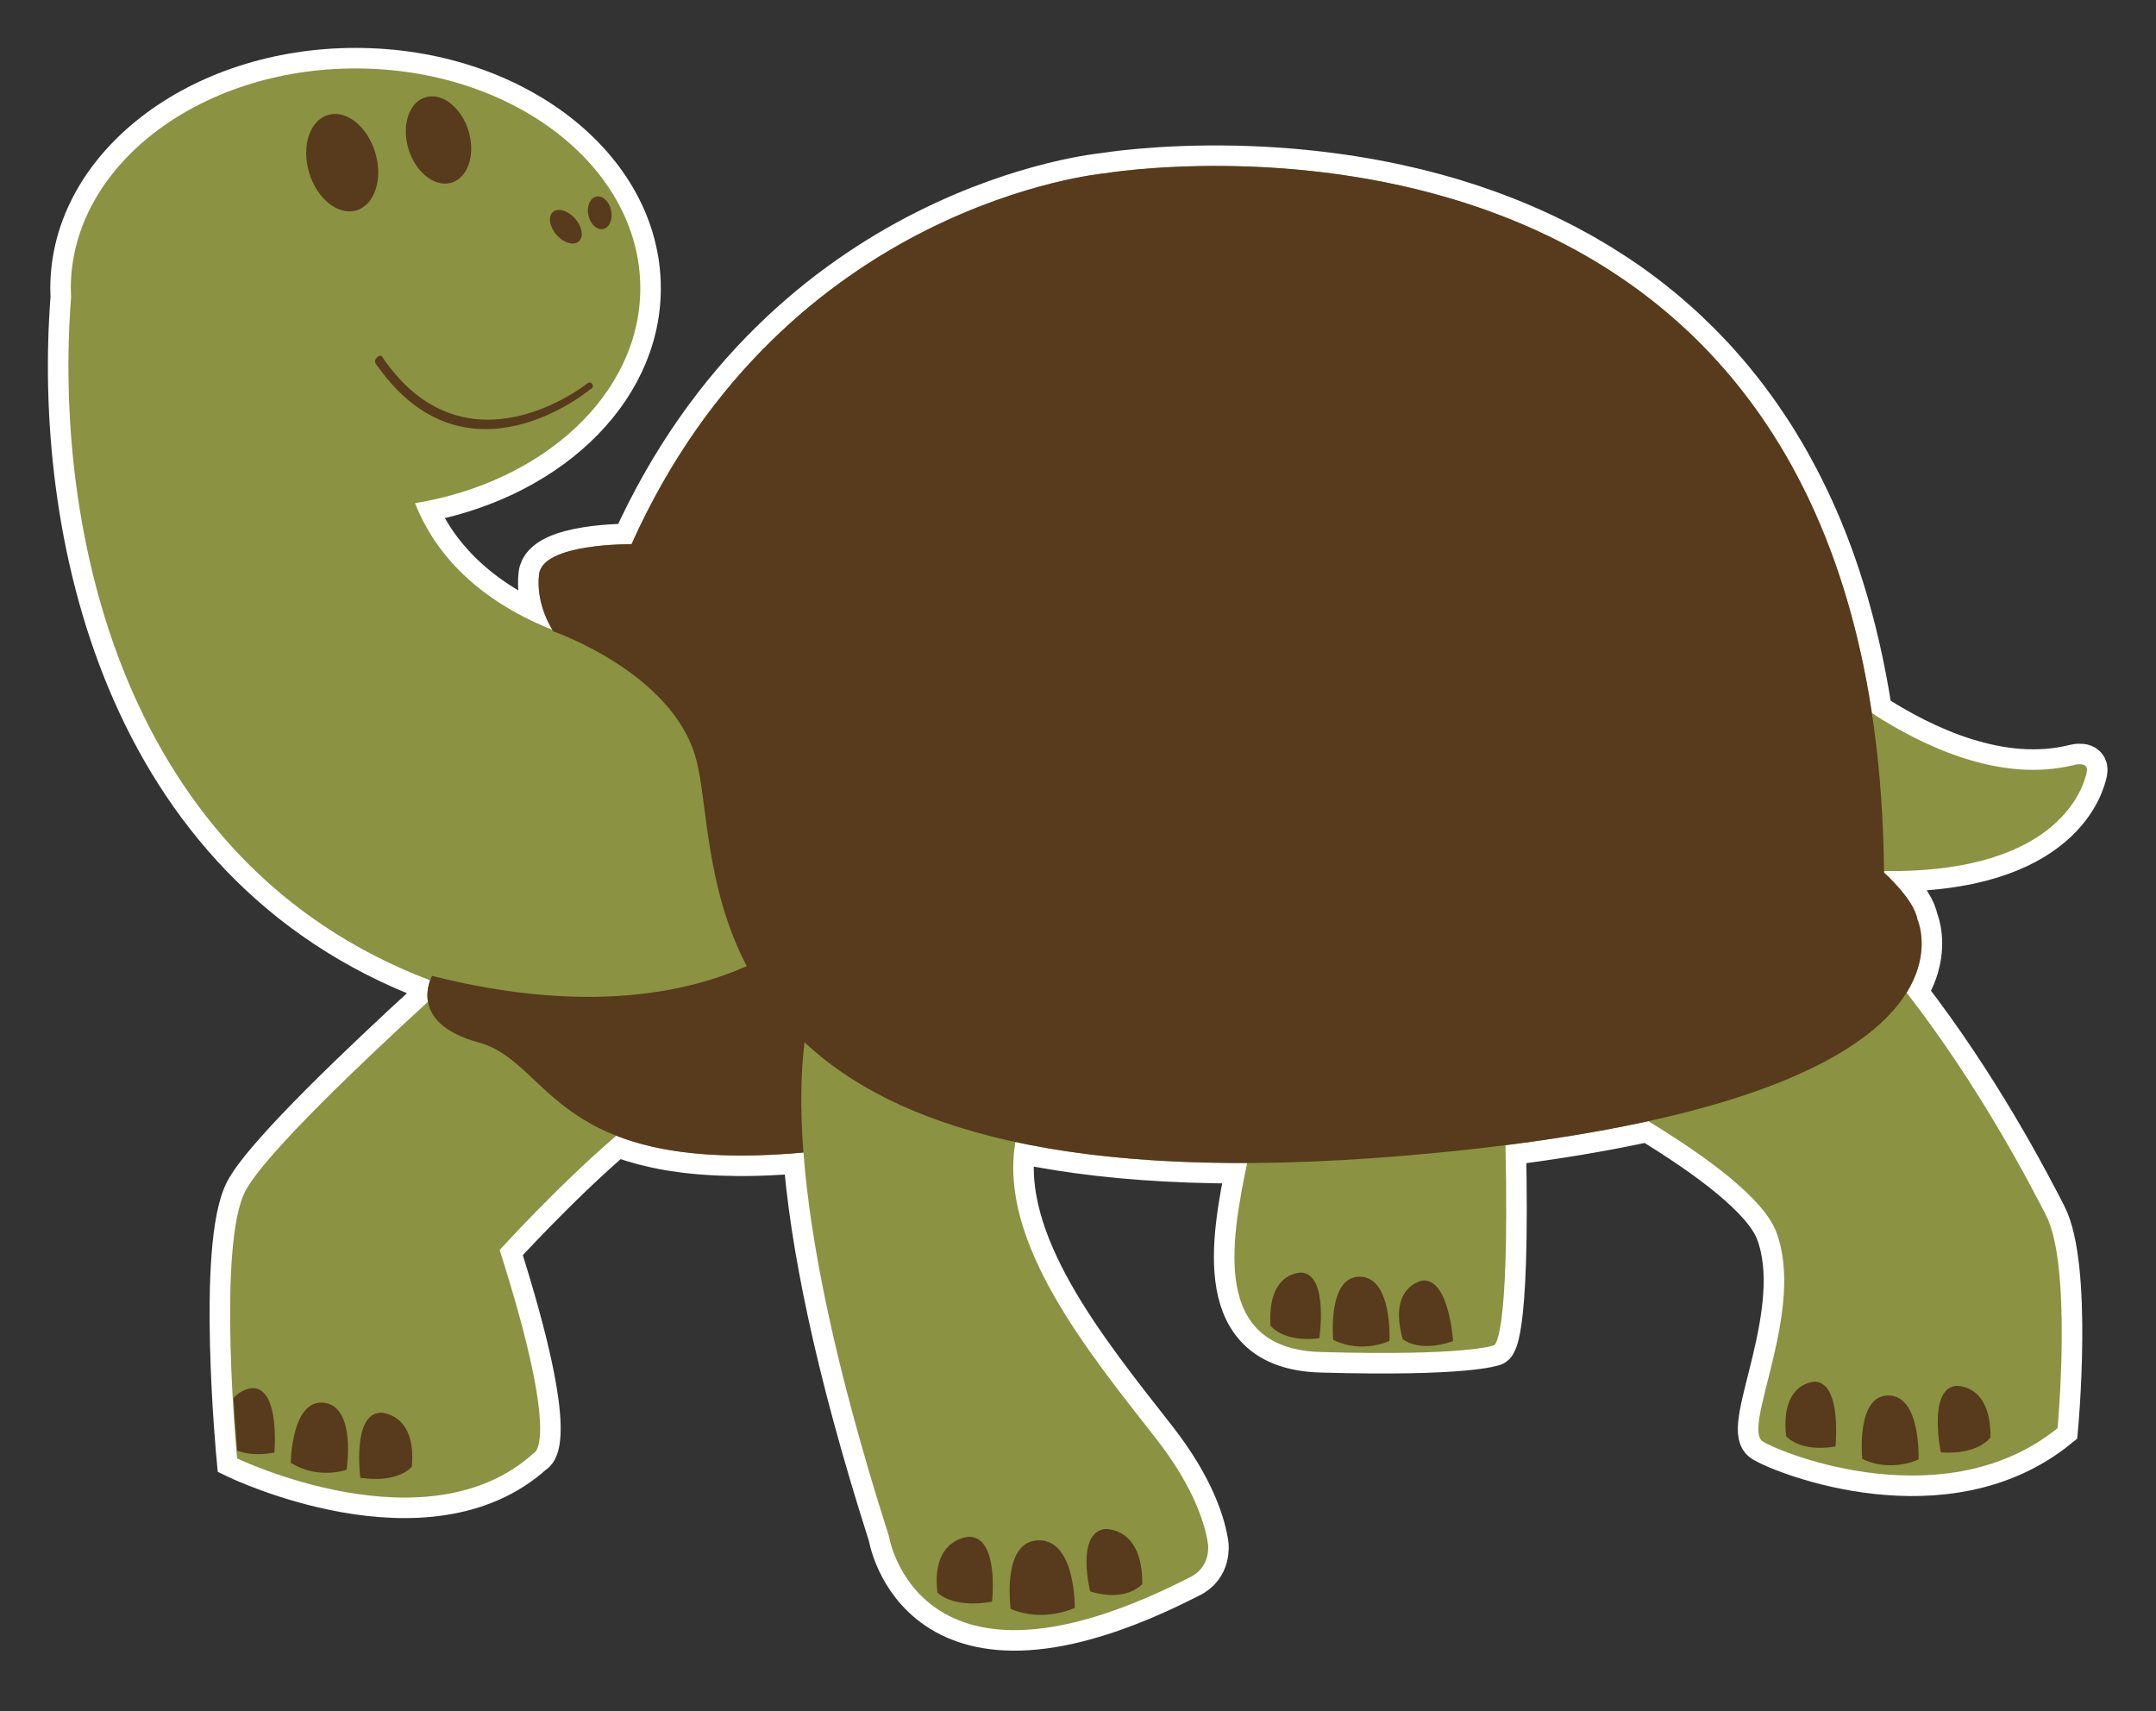 <?xml version="1.0" encoding="utf-8"?>
<!-- Generator: Adobe Illustrator 17.0.0, SVG Export Plug-In . SVG Version: 6.00 Build 0)  -->
<!DOCTYPE svg PUBLIC "-//W3C//DTD SVG 1.1 Basic//EN" "http://www.w3.org/Graphics/SVG/1.1/DTD/svg11-basic.dtd">
<svg version="1.1" baseProfile="basic" id="Слой_1"
	 xmlns="http://www.w3.org/2000/svg" xmlns:xlink="http://www.w3.org/1999/xlink" x="0px" y="0px" width="315px" height="250px"
	 viewBox="0 0 315 250" xml:space="preserve">
<rect x="0" y="0" width="315" height="250" fill="#333333" stroke="none"/>
<path fill="none" stroke="#FFFFFF" stroke-width="6" stroke-miterlimit="10" d="M304.883,112.788
	c0.331-1.599-1.786-1.037-1.786-1.037c-10.714,2.701-22.019-2.63-29.601-7.557c-0.095-0.624-0.208-1.223-0.309-1.837
	c-0.072-0.435-0.144-0.871-0.219-1.301c-0.195-1.11-0.404-2.201-0.622-3.28c-0.081-0.401-0.159-0.804-0.243-1.2
	c-0.233-1.101-0.482-2.18-0.739-3.248c-0.084-0.349-0.164-0.703-0.25-1.049c-0.281-1.125-0.579-2.226-0.885-3.314
	c-0.075-0.267-0.146-0.541-0.222-0.806c-0.355-1.226-0.728-2.427-1.114-3.607c-0.036-0.112-0.07-0.228-0.107-0.339
	c-1.304-3.938-2.781-7.624-4.408-11.071c-0.068-0.145-0.141-0.283-0.21-0.427c-0.465-0.973-0.94-1.931-1.429-2.866
	c-0.138-0.264-0.282-0.518-0.422-0.779c-0.429-0.801-0.863-1.594-1.309-2.368c-0.178-0.309-0.361-0.608-0.542-0.912
	c-0.42-0.707-0.843-1.408-1.277-2.092c-0.205-0.324-0.414-0.64-0.623-0.958c-0.421-0.645-0.847-1.283-1.28-1.907
	c-0.225-0.325-0.454-0.644-0.682-0.963c-0.428-0.598-0.86-1.187-1.299-1.766c-0.241-0.318-0.484-0.633-0.728-0.945
	c-0.439-0.561-0.882-1.112-1.33-1.654c-0.252-0.305-0.505-0.61-0.76-0.909c-0.452-0.531-0.91-1.05-1.371-1.563
	c-0.26-0.289-0.518-0.578-0.781-0.861c-0.471-0.508-0.948-1.003-1.428-1.494c-0.26-0.266-0.518-0.535-0.781-0.796
	c-0.499-0.496-1.004-0.976-1.511-1.453c-0.251-0.236-0.499-0.477-0.751-0.709c-0.543-0.498-1.093-0.979-1.645-1.457
	c-0.223-0.193-0.443-0.393-0.667-0.582c-0.644-0.545-1.296-1.072-1.95-1.59c-0.136-0.108-0.27-0.222-0.407-0.329
	c-1.599-1.25-3.228-2.422-4.879-3.522c-0.227-0.151-0.456-0.292-0.684-0.44c-0.591-0.385-1.183-0.769-1.78-1.136
	c-0.307-0.189-0.617-0.368-0.926-0.553c-0.521-0.311-1.041-0.622-1.565-0.92c-0.344-0.196-0.69-0.382-1.035-0.572
	c-0.493-0.271-0.985-0.542-1.48-0.802c-0.367-0.192-0.734-0.377-1.102-0.564c-0.476-0.241-0.952-0.481-1.429-0.712
	c-0.383-0.186-0.767-0.365-1.152-0.545c-0.465-0.217-0.929-0.431-1.395-0.638c-0.394-0.176-0.788-0.347-1.182-0.516
	c-0.458-0.196-0.916-0.389-1.374-0.577c-0.402-0.165-0.804-0.327-1.207-0.486c-0.45-0.177-0.901-0.349-1.351-0.519
	c-0.409-0.154-0.818-0.307-1.228-0.455c-0.443-0.16-0.886-0.314-1.329-0.466c-0.414-0.143-0.829-0.286-1.243-0.423
	c-0.436-0.144-0.872-0.281-1.307-0.418c-0.42-0.132-0.839-0.266-1.258-0.392c-0.424-0.127-0.846-0.247-1.268-0.368
	c-0.429-0.123-0.857-0.249-1.285-0.365c-0.401-0.11-0.8-0.21-1.2-0.314c-0.446-0.116-0.893-0.236-1.337-0.346
	c-0.327-0.081-0.652-0.153-0.978-0.231c-1.277-0.303-2.547-0.586-3.805-0.838c-0.028-0.006-0.056-0.012-0.084-0.018
	c-0.545-0.109-1.084-0.207-1.624-0.307c-0.273-0.051-0.549-0.105-0.821-0.154c-0.516-0.092-1.027-0.174-1.539-0.258
	c-0.289-0.047-0.58-0.098-0.867-0.143c-0.504-0.079-1.002-0.15-1.501-0.222c-0.289-0.042-0.58-0.085-0.867-0.124
	c-0.497-0.068-0.988-0.129-1.48-0.19c-0.279-0.035-0.559-0.07-0.836-0.103c-0.494-0.058-0.983-0.111-1.47-0.162
	c-0.266-0.028-0.531-0.056-0.794-0.082c-0.492-0.049-0.978-0.093-1.462-0.136c-0.249-0.022-0.496-0.043-0.743-0.063
	c-0.494-0.04-0.983-0.077-1.468-0.111c-0.221-0.015-0.439-0.03-0.658-0.044c-0.502-0.033-1-0.063-1.492-0.089
	c-0.187-0.01-0.372-0.019-0.558-0.028c-0.514-0.025-1.024-0.049-1.526-0.068c-0.142-0.005-0.28-0.009-0.421-0.014
	c-0.539-0.019-1.073-0.035-1.598-0.047c-0.068-0.002-0.133-0.002-0.2-0.004c-11.336-0.237-18.996,1.047-18.996,1.047
	s-46.708,4.197-69.149,54.189c0,0-12.955-0.183-13.502,4.379c-0.468,3.913,1.401,7.255,1.944,8.129
	C68.682,87.219,63.14,79.873,60.633,73.518c18.805-3.085,32.916-15.97,32.916-31.406C93.549,24.376,74.925,10,51.95,10
	c-22.974,0-41.6,14.376-41.602,32.112c0,0.427,0.02,0.85,0.042,1.274c-2.634,33.696,7.274,82.711,52.452,99.842
	c-0.254,0.683-0.549,1.839-0.316,3.137c-9.078,8.309-23.782,22.209-26.649,27.606c-4.207,7.92-1.237,39.104-1.237,39.104
	s27.72,13.364,43.311-0.742c0,0,4.208-0.991-4.949-29.699c0,0,8.556-9.45,17.046-16.701c0.081,0.032,0.168,0.061,0.25,0.093
	c0.195,0.074,0.392,0.148,0.592,0.22c0.331,0.12,0.671,0.235,1.016,0.348c0.149,0.049,0.292,0.099,0.443,0.147
	c0.488,0.152,0.994,0.296,1.513,0.435c0.166,0.044,0.336,0.086,0.505,0.128c0.422,0.107,0.855,0.209,1.298,0.306
	c0.158,0.035,0.313,0.07,0.474,0.104c0.597,0.124,1.211,0.24,1.847,0.345c0.088,0.015,0.181,0.027,0.27,0.041
	c0.572,0.091,1.162,0.174,1.767,0.249c0.162,0.02,0.324,0.04,0.488,0.059c1.423,0.164,2.938,0.283,4.554,0.351
	c0.142,0.006,0.287,0.01,0.431,0.015c0.738,0.027,1.496,0.043,2.276,0.048c0.101,0.001,0.2,0.003,0.302,0.003
	c0.901,0.002,1.829-0.01,2.788-0.038c0.062-0.002,0.128-0.005,0.19-0.007c0.886-0.028,1.802-0.071,2.74-0.126
	c0.151-0.009,0.3-0.017,0.452-0.027c1.021-0.064,2.061-0.138,3.144-0.236c0.987,12.913,4.453,30.917,12.469,55.989
	c0,0,4.159,26.434,43.911,6.107c3.206-1.458,2.732-4.843,2.731-4.841c-0.395-2.755-1.926-8.215-7.622-15.492
	c-10.016-12.792-23.042-28.705-20.523-43.305c0.044,0.009,0.091,0.017,0.134,0.027c1.05,0.225,2.127,0.439,3.229,0.641
	c0.105,0.019,0.21,0.039,0.316,0.058c3.56,0.645,7.388,1.167,11.504,1.555c0.093,0.009,0.186,0.017,0.279,0.026
	c4.154,0.384,8.601,0.629,13.362,0.72c0.07,0.001,0.142,0.002,0.212,0.003c1.505,0.027,3.042,0.039,4.611,0.035
	c0.072,0,0.139,0.002,0.211,0.002c-2.367,11.497-5.242,27.156,10.744,27.617c21.367,0.615,25.299-0.974,25.299-0.974
	s2.336,0.004,1.703-29.24c0.1-0.013,0.195-0.026,0.294-0.039c0.329-0.042,0.648-0.085,0.973-0.128
	c0.752-0.098,1.499-0.198,2.233-0.299c0.415-0.057,0.824-0.116,1.233-0.175c0.632-0.09,1.258-0.182,1.877-0.275
	c0.428-0.064,0.854-0.129,1.276-0.194c0.592-0.092,1.174-0.185,1.753-0.28c0.41-0.067,0.824-0.133,1.228-0.201
	c0.615-0.103,1.216-0.209,1.817-0.315c0.441-0.078,0.884-0.155,1.317-0.234c0.769-0.14,1.529-0.282,2.274-0.426
	c0.447-0.087,0.881-0.175,1.319-0.263c0.425-0.085,0.851-0.17,1.268-0.257c0.469-0.097,0.928-0.196,1.386-0.295
	c0.205-0.044,0.417-0.087,0.62-0.132c8.736,5.321,16.83,11.32,18.678,16.147c4.38,11.433-5.109,28.706-1.945,30.651
	c3.162,1.947,26.759,11.191,43.058-1.945c0,0,2.19-23.599-1.702-31.14c-2.391-4.63-9.647-18.708-20.351-32.489
	c0.056-0.091,0.099-0.178,0.153-0.268c0.104-0.174,0.202-0.347,0.296-0.518c0.125-0.227,0.242-0.452,0.351-0.674
	c0.072-0.147,0.142-0.293,0.207-0.438c0.071-0.157,0.142-0.314,0.205-0.469c0.091-0.221,0.173-0.439,0.249-0.655
	c0.058-0.165,0.11-0.326,0.16-0.487c0.032-0.103,0.061-0.205,0.09-0.307c0.078-0.276,0.147-0.546,0.204-0.81
	c0.016-0.072,0.032-0.145,0.046-0.216c0.695-3.513-0.385-5.877-0.385-5.877c-0.487-2.92-4.866-6.812-4.866-6.812
	c0-0.079-0.002-0.157-0.004-0.237C301.535,127.604,304.581,114.249,304.883,112.788z"/>
<path fill="#EB7272" d="M1602.97,686.224c0.358-0.247,0.715-0.495,1.073-0.742c0.084,0.127,0.169,0.254,0.253,0.381
	c-0.434,0.129-0.868,0.259-1.302,0.388C1602.994,686.25,1602.97,686.224,1602.97,686.224z"/>
<path fill="#EB7272" d="M1570.006,1049.175c0.243,0.36,0.489,0.718,0.714,1.089c0.004,0.007-0.235,0.163-0.361,0.249
	c-0.133-0.432-0.267-0.865-0.401-1.297C1569.957,1049.216,1570.006,1049.175,1570.006,1049.175z"/>
<g>
	<path fill="#8B9242" d="M173.768,230.487c-39.752,20.327-43.911-6.107-43.911-6.107c-8.021-25.09-11.487-43.103-12.471-56.018
		c0.002,0.009,0.002,0.02,0.003,0.029c-13.028,1.174-21.436-0.141-27.342-2.458c-8.49,7.251-17.046,16.701-17.046,16.701
		c9.157,28.708,4.949,29.699,4.949,29.699c-15.591,14.106-43.311,0.742-43.311,0.742s-2.97-31.184,1.237-39.104
		c2.868-5.398,17.579-19.304,26.656-27.612c-0.229-1.295,0.065-2.446,0.318-3.128C17.665,126.103,7.756,77.084,10.39,43.386
		c-0.022-0.424-0.042-0.847-0.042-1.274C10.35,24.376,28.976,10,51.95,10c22.975,0,41.599,14.376,41.599,32.112
		c0,15.436-14.111,28.321-32.916,31.406c2.508,6.357,8.052,13.705,20.082,18.507c-0.54-0.871-2.414-4.216-1.944-8.132
		c0.547-4.56,13.5-4.378,13.5-4.378c22.442-49.993,69.15-54.189,69.15-54.189s97.608-16.423,112.075,78.868
		c7.582,4.927,18.887,10.258,29.601,7.557c0,0,2.117-0.562,1.786,1.037c-0.302,1.461-3.348,14.816-29.615,14.476
		c0.002,0.08,0.004,0.158,0.004,0.237c0,0,4.379,3.892,4.866,6.812c0,0,2.171,4.701-1.575,10.719
		c10.704,13.781,17.96,27.859,20.351,32.489c3.892,7.541,1.702,31.14,1.702,31.14c-16.299,13.136-39.896,3.892-43.058,1.945
		c-3.164-1.945,6.325-19.218,1.945-30.651c-1.848-4.827-9.942-10.826-18.678-16.147c-6.023,1.321-12.931,2.508-20.868,3.511
		c0.633,29.244-1.703,29.24-1.703,29.24s-3.932,1.589-25.299,0.974c-15.986-0.461-13.111-16.12-10.744-27.617
		c-13.506,0.045-24.653-1.081-33.857-3.067c-2.519,14.6,10.507,30.513,20.523,43.305c5.696,7.277,7.227,12.737,7.622,15.492
		C176.5,225.644,176.974,229.029,173.768,230.487z"/>
	<g>
		<path fill="#573B1C" d="M280.128,134.311c-0.485-2.919-4.864-6.813-4.864-6.813C274.168,6.349,161.412,25.324,161.412,25.324
			s-46.708,4.197-69.149,54.189c0,0-12.955-0.183-13.502,4.379c-0.546,4.562,2.091,8.358,2.091,8.358s17.381,6.001,20.823,18.549
			c1.738,6.34,1.297,18.62,7.426,30.355c-8.393,3.758-23.28,7.172-45.971,1.426c0,0-3.891,6.813,6.813,9.732
			c10.679,2.913,10.707,19.386,47.438,16.077c-0.506-6.623-0.358-11.903,0.164-16.108c12.879,12.094,37.86,20.762,87.657,16.574
			C292.718,161.495,280.128,134.311,280.128,134.311z"/>
		<path fill="#573B1C" d="M59.59,21.438c0.917,3.475,3.671,5.858,6.146,5.311c2.467-0.548,3.729-3.808,2.812-7.286
			c-0.922-3.476-3.669-5.855-6.145-5.31C59.931,14.696,58.673,17.962,59.59,21.438z"/>
		<path fill="#573B1C" d="M45.168,25.223c1.148,3.84,4.245,6.307,6.912,5.508c2.669-0.807,3.898-4.58,2.747-8.421
			c-1.151-3.855-4.247-6.316-6.911-5.513C45.249,17.604,44.016,21.373,45.168,25.223z"/>
		<path fill="#573B1C" d="M147.664,235.058c0,0-1.396-9.875,4.051-10.008c5.455-0.131,5.311,9.854,5.311,9.854
			S152.538,237.139,147.664,235.058z"/>
		<path fill="#573B1C" d="M159.283,232.516c0,0-2.119-8.362,2.042-9.116c0,0,5.627-0.494,5.566,8.032
			C166.891,231.433,164.61,234.161,159.283,232.516z"/>
		<path fill="#573B1C" d="M144.939,234.01c0,0,1.075-9.353-3.284-9.482c0,0-5.633,0.107-4.696,8.135
			C136.959,232.663,139.04,235.048,144.939,234.01z"/>
		<path fill="#573B1C" d="M42.48,213.704c0,0,0.11-9.318,4.862-8.754c4.758,0.564,3.294,9.79,3.294,9.79
			S46.438,216.244,42.48,213.704z"/>
		<path fill="#573B1C" d="M52.65,215.914c0,0-1.244-9.227,2.88-9.512c0,0,5.336-0.098,4.643,7.895
			C60.173,214.297,58.258,216.734,52.65,215.914z"/>
		<path fill="#573B1C" d="M86.205,56.903c0,0-17.943,15.054-31.019-3.379c0,0-0.632-0.546-0.285-1.08
			c0.434-0.667,0.864-0.416,0.864-0.416c12.208,18.163,29.898,4.094,29.898,4.094s0.483-0.434,0.758-0.137
			C86.693,56.281,86.768,56.608,86.205,56.903z"/>
		<path fill="#573B1C" d="M85.982,31.522c0.309,1.298,1.297,2.16,2.203,1.923c0.907-0.239,1.392-1.483,1.084-2.781
			c-0.309-1.299-1.297-2.158-2.204-1.923C86.158,28.98,85.674,30.225,85.982,31.522z"/>
		<path fill="#573B1C" d="M81.322,34.323c1.045,1.184,2.499,1.607,3.243,0.944c0.743-0.66,0.499-2.155-0.548-3.338
			c-1.045-1.183-2.496-1.607-3.24-0.946C80.033,31.646,80.274,33.141,81.322,34.323z"/>
		<path fill="#573B1C" d="M194.787,195.758c0,0-0.889-9.277,3.896-9.224c4.791,0.051,4.323,9.38,4.323,9.38
			S198.994,197.859,194.787,195.758z"/>
		<path fill="#573B1C" d="M212.299,195.945c0,0-0.581-9.267-4.501-8.844c0,0-5.022,0.812-2.861,8.536
			C204.937,195.637,207.192,197.705,212.299,195.945z"/>
		<path fill="#573B1C" d="M192.757,195.524c0,0,1.381-9.182-2.542-9.593c0,0-5.082-0.261-4.591,7.745
			C185.624,193.676,187.393,196.171,192.757,195.524z"/>
		<path fill="#573B1C" d="M272.087,213.145c0,0-0.974-9.269,3.812-9.26c4.79,0.008,4.408,9.342,4.408,9.342
			S276.311,215.208,272.087,213.145z"/>
		<path fill="#573B1C" d="M283.567,212.202c0,0-1.915-9.104,2.104-9.709c0,0,5.22-0.514,5.145,7.506
			C290.816,209.998,289.125,212.58,283.567,212.202z"/>
		<path fill="#573B1C" d="M268.162,211.343c0,0,0.977-9.235-2.96-9.472c0,0-5.088-0.038-4.247,7.939
			C260.955,209.81,262.833,212.224,268.162,211.343z"/>
		<path fill="#573B1C" d="M40.085,212.234c0,0,0.851-9.246-3.088-9.43c0,0-1.636,0.013-2.88,1.474
			c0.198,3.477,0.42,6.253,0.542,7.663C35.806,212.385,37.558,212.687,40.085,212.234z"/>
	</g>
</g>
</svg>
